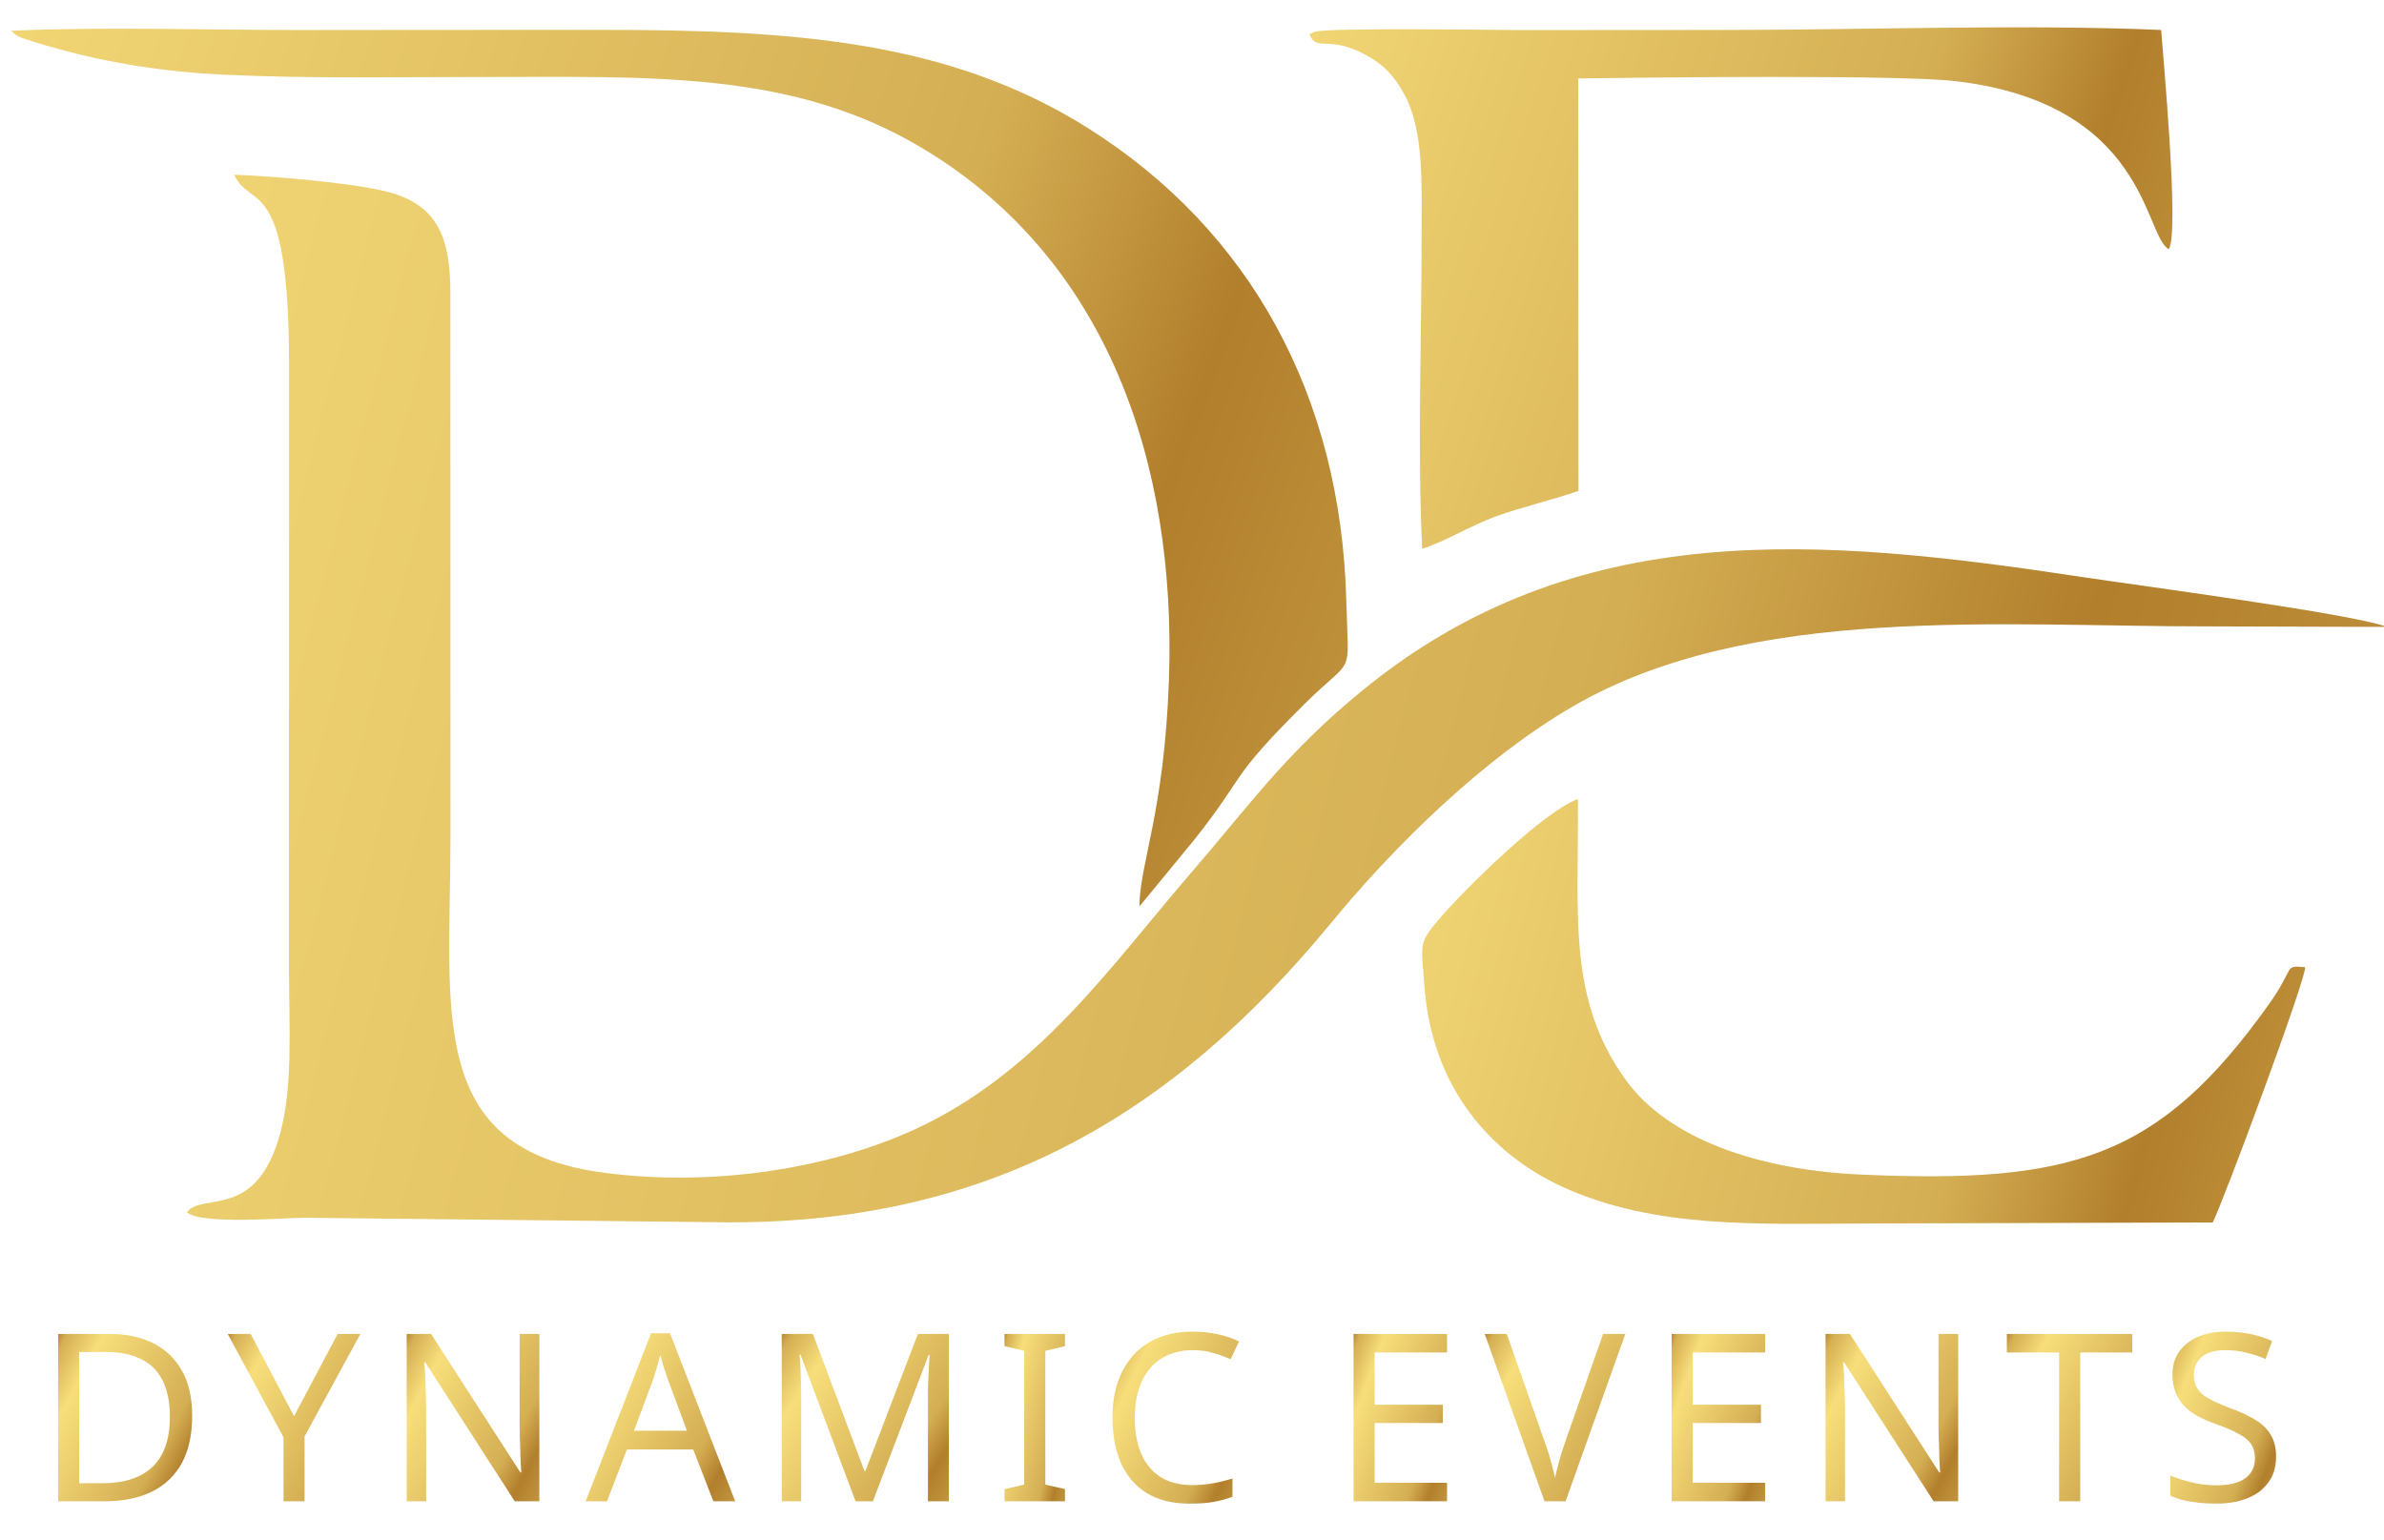 <?xml version="1.0" encoding="UTF-8"?>
<!DOCTYPE svg PUBLIC "-//W3C//DTD SVG 1.1//EN" "http://www.w3.org/Graphics/SVG/1.1/DTD/svg11.dtd">
<!-- Creator: CorelDRAW (Evaluation Version) -->
<svg xmlns="http://www.w3.org/2000/svg" xml:space="preserve" width="6.5in" height="4.2in" version="1.1" style="shape-rendering:geometricPrecision; text-rendering:geometricPrecision; image-rendering:optimizeQuality; fill-rule:evenodd; clip-rule:evenodd"
viewBox="0 0 6500 4200"
 xmlns:xlink="http://www.w3.org/1999/xlink"
 xmlns:xodm="http://www.corel.com/coreldraw/odm/2003">
 <defs>
  <style type="text/css">
   <![CDATA[
    .fil0 {fill:url(#id0)}
    .fil1 {fill:url(#id1)}
    .fil3 {fill:url(#id2)}
    .fil2 {fill:url(#id3)}
    .fil14 {fill:url(#id4);fill-rule:nonzero}
    .fil5 {fill:url(#id5);fill-rule:nonzero}
    .fil9 {fill:url(#id6);fill-rule:nonzero}
    .fil10 {fill:url(#id7);fill-rule:nonzero}
    .fil8 {fill:url(#id8);fill-rule:nonzero}
    .fil7 {fill:url(#id9);fill-rule:nonzero}
    .fil16 {fill:url(#id10);fill-rule:nonzero}
    .fil13 {fill:url(#id11);fill-rule:nonzero}
    .fil4 {fill:url(#id12);fill-rule:nonzero}
    .fil6 {fill:url(#id13);fill-rule:nonzero}
    .fil15 {fill:url(#id14);fill-rule:nonzero}
    .fil11 {fill:url(#id15);fill-rule:nonzero}
    .fil12 {fill:url(#id16);fill-rule:nonzero}
   ]]>
  </style>
  <linearGradient id="id0" gradientUnits="userSpaceOnUse" x1="9756.67" y1="3395.6" x2="-2573.33" y2="174.55">
   <stop offset="0" style="stop-opacity:1; stop-color:#F7DE7B"/>
   <stop offset="0.122" style="stop-opacity:1; stop-color:#D5AF54"/>
   <stop offset="0.341" style="stop-opacity:1; stop-color:#B27F2C"/>
   <stop offset="0.439" style="stop-opacity:1; stop-color:#D4AE53"/>
   <stop offset="0.839" style="stop-opacity:1; stop-color:#F7DE7B"/>
   <stop offset="0.961" style="stop-opacity:1; stop-color:#D5AF54"/>
   <stop offset="1" style="stop-opacity:1; stop-color:#B27F2C"/>
  </linearGradient>
  <linearGradient id="id1" gradientUnits="userSpaceOnUse" xlink:href="#id0" x1="7165.49" y1="1534.32" x2="2371.07" y2="-71.79">
  </linearGradient>
  <linearGradient id="id2" gradientUnits="userSpaceOnUse" xlink:href="#id0" x1="5617.9" y1="2535.39" x2="-1834.07" y2="-177.78">
  </linearGradient>
  <linearGradient id="id3" gradientUnits="userSpaceOnUse" xlink:href="#id0" x1="7575.8" y1="3352.82" x2="2660.05" y2="2053.13">
  </linearGradient>
  <linearGradient id="id4" gradientUnits="userSpaceOnUse" xlink:href="#id0" x1="5570.81" y1="4025.32" x2="4941.5" y2="3693.02">
  </linearGradient>
  <linearGradient id="id5" gradientUnits="userSpaceOnUse" xlink:href="#id0" x1="1214.28" y1="4025.34" x2="584.96" y2="3693.02">
  </linearGradient>
  <linearGradient id="id6" gradientUnits="userSpaceOnUse" xlink:href="#id0" x1="3039.3" y1="3900.92" x2="2692.53" y2="3817.45">
  </linearGradient>
  <linearGradient id="id7" gradientUnits="userSpaceOnUse" xlink:href="#id0" x1="3608.76" y1="4010.72" x2="2989.59" y2="3707.28">
  </linearGradient>
  <linearGradient id="id8" gradientUnits="userSpaceOnUse" xlink:href="#id0" x1="2833.97" y1="4092.93" x2="2131.12" y2="3625.41">
  </linearGradient>
  <linearGradient id="id9" gradientUnits="userSpaceOnUse" xlink:href="#id0" x1="2246.67" y1="4057.15" x2="1575.35" y2="3659.24">
  </linearGradient>
  <linearGradient id="id10" gradientUnits="userSpaceOnUse" xlink:href="#id0" x1="6414.33" y1="3971.43" x2="5865.03" y2="3746.58">
  </linearGradient>
  <linearGradient id="id11" gradientUnits="userSpaceOnUse" xlink:href="#id0" x1="5003.44" y1="3951.93" x2="4505.16" y2="3766.44">
  </linearGradient>
  <linearGradient id="id12" gradientUnits="userSpaceOnUse" xlink:href="#id0" x1="756.7" y1="4028.07" x2="123.65" y2="3690.26">
  </linearGradient>
  <linearGradient id="id13" gradientUnits="userSpaceOnUse" xlink:href="#id0" x1="1702.26" y1="4025.32" x2="1072.94" y2="3693.02">
  </linearGradient>
  <linearGradient id="id14" gradientUnits="userSpaceOnUse" xlink:href="#id0" x1="6039.73" y1="4011.17" x2="5430.74" y2="3707.2">
  </linearGradient>
  <linearGradient id="id15" gradientUnits="userSpaceOnUse" xlink:href="#id0" x1="4136.14" y1="3951.93" x2="3637.85" y2="3766.44">
  </linearGradient>
  <linearGradient id="id16" gradientUnits="userSpaceOnUse" xlink:href="#id0" x1="4668.42" y1="4041" x2="4018.81" y2="3677.37">
  </linearGradient>
 </defs>
 <g id="Layer_x0020_1">
  <path class="fil0" d="M788.12 993.87l0.01 1667.05c0.05,143.41 10.78,304.5 -25.19,433.08 -65.65,234.65 -211.32,155.88 -253.47,211.24 38.23,34.96 270.52,15.06 320.62,15.02l1114.76 12.14c742.77,13.91 1251.78,-289.85 1685.19,-816.91 175.97,-214 416.79,-449 658.31,-589.35 484.02,-281.28 1168.36,-217.53 1737.2,-218.22l482.26 1.41c-89.31,-35.22 -684.08,-113.8 -828.3,-135.68 -720.11,-109.26 -1382.06,-167.98 -1965.63,309.51 -207.42,169.71 -303.57,308.04 -470.4,501.43 -216.17,250.58 -416.68,544.09 -754.98,697.4 -234.1,106.09 -549.9,154.54 -842.97,115.46 -486.54,-64.88 -417.24,-437.95 -417.36,-914.94l-0.19 -1482.96c0.17,-159.41 -39.3,-245.4 -180.15,-278.7 -98.29,-23.24 -304.77,-40.6 -409.07,-44.43 43.16,98.2 149.33,-9.56 149.37,517.44l-0.02 0.01z"/>
  <path class="fil1" d="M3570.4 93.87c20.44,48.93 48.8,0.54 150.93,54.53 50.08,26.48 79.34,57.32 107.02,107.73 55.21,100.57 47.42,250.8 47.61,379.78 0.42,278.08 -11.77,586.69 1.65,860.58 63.89,-20.52 132.41,-63.56 199.62,-87.99 74.5,-27.09 149.91,-43.49 226.54,-70l-0.66 -1124.61c195.37,-2.83 874.56,-10.67 1029.03,7.44 521.02,61.09 513.22,420.09 580.92,458.2 30.48,-40.22 -17.64,-551.13 -20.65,-597.84 -375.25,-15.97 -786.52,-0.51 -1165.72,-0.05 -194.31,0.24 -388.65,0.36 -582.96,0.38 -39.4,0 -521.32,-7.27 -558.46,4.58 -2.35,0.75 -5.74,2.75 -7.57,3.44 -1.82,0.69 -5.09,2.18 -7.3,3.81l0 0.02z"/>
  <path class="fil2" d="M6033.05 3333.13c28.7,-56.15 256.13,-668.3 251.93,-696.07 -60.5,-4.86 -25.37,-1.69 -99.41,102.11 -299.87,420.41 -538.84,488.85 -1111.27,463.48 -281.17,-12.46 -525.73,-97.56 -641.57,-257.96 -160.85,-222.7 -127.85,-452.15 -130.44,-766 -94.17,34.47 -303.36,240.4 -376.86,325.24 -60.01,69.28 -49.52,71.09 -42.07,180.57 19.07,280.13 181.48,463.09 379.67,552.86 251.96,114.13 533.09,99.21 831.84,98.69 312.74,-0.54 625.44,-2.35 938.19,-2.93l-0 0.01z"/>
  <path class="fil3" d="M3106.54 2471.69l146.69 -178.36c147.98,-185.52 91.17,-163.07 303.06,-373.3 138.49,-137.4 119.99,-64.63 114.42,-281.78 -14.36,-560.5 -263.54,-1010.78 -703.44,-1288.34 -378.81,-239.02 -804.05,-268.89 -1329.24,-268.42 -265.91,0.24 -531.83,-0.14 -797.73,0.41 -264.43,0.54 -548.56,-9.65 -810.39,1.95 19.64,17.35 20.95,16.69 56.6,28.31 26.65,8.69 48.43,14.37 70.69,20.62 144.62,40.59 297.78,63.5 450.93,70.79 233.15,11.1 469.03,6.36 702.63,6.36 470.41,0 853.72,-18.17 1210.04,197.71 496.74,300.96 687.07,851.75 666.35,1445.33 -12.66,362.45 -79.19,497.94 -80.6,618.72l-0.01 0z"/>
  <path class="fil4" d="M523.93 3860.85c0,51.11 -9.58,93.92 -28.11,128.41 -19.17,34.5 -46.64,60.69 -81.78,77.94 -35.14,17.25 -77.94,26.19 -128.41,26.19l-127.13 0 0 -456.16 140.55 0c46,0 85.61,8.31 119.47,25.56 33.86,17.25 59.42,42.17 77.94,75.39 18.52,32.58 27.47,73.47 27.47,122.66l0 0.01zm-60.69 1.92c0,-40.25 -7.03,-73.47 -20.44,-99.67 -13.42,-26.19 -32.58,-45.36 -58.78,-57.5 -25.56,-12.78 -56.86,-19.17 -93.28,-19.17l-74.75 0 0 357.77 61.97 0c61.97,0 107.97,-15.33 138.63,-45.36 31.31,-30.67 46.64,-76.02 46.64,-136.08l0.01 0z"/>
  <polygon id="_1" class="fil5" points="801.7,3861.48 920.53,3637.24 982.5,3637.24 830.45,3916.43 830.45,4093.39 772.95,4093.39 772.95,3918.98 620.9,3637.24 683.51,3637.24 "/>
  <path id="_2" class="fil6" d="M1470.47 4093.39l-67.08 0 -244.05 -378.85 -2.56 0c0.64,9.58 1.92,21.08 2.56,34.5 0.64,13.42 0.64,28.11 1.28,43.44 0.64,14.69 1.28,30.03 1.28,46l0 254.91 -53.02 0 0 -456.16 66.44 0 243.41 377.57 2.56 0c-0.64,-7.03 -1.28,-17.25 -1.92,-30.67 -0.64,-13.42 -0.64,-28.75 -1.28,-44.72 -0.64,-15.97 -1.28,-31.3 -1.28,-44.72l0 -257.47 53.67 0 0 456.16 -0.01 0.01z"/>
  <path id="_3" class="fil7" d="M1945.01 4093.39l-54.94 -141.19 -180.8 0 -54.3 141.19 -58.14 0 178.24 -458.07 51.75 0 177.61 458.07 -59.42 0zm-123.3 -330.3c-1.28,-3.19 -3.19,-9.58 -6.39,-18.53 -3.2,-8.94 -5.75,-17.89 -8.94,-27.47 -2.56,-9.58 -4.47,-17.25 -6.39,-22.36 -1.92,8.31 -4.47,17.25 -7.03,26.19 -1.92,8.31 -4.47,16.61 -7.03,23.64 -1.92,7.03 -3.83,13.42 -5.75,18.53l-51.75 138 144.39 0 -51.11 -138 0.01 -0z"/>
  <path id="_4" class="fil8" d="M2332.67 4093.39l-150.14 -399.94 -2.56 0c0.64,8.31 1.92,19.17 2.56,32.58 0.64,13.42 0.64,27.47 1.28,43.44 0.64,15.33 0.64,31.31 0.64,47.28l0 276.63 -53.02 0 0 -456.16 84.97 0 140.55 373.74 2.56 0 143.11 -373.74 84.33 0 0 456.16 -56.86 0 0 -280.46c0,-14.7 0,-30.03 0.64,-44.72 0.64,-14.7 1.28,-28.11 1.92,-40.89 0.64,-13.42 1.28,-24.28 1.91,-33.22l-2.56 0 -152.05 399.3 -47.28 0 -0 0z"/>
  <polygon id="_5" class="fil9" points="2903.69,4093.39 2738.86,4093.39 2738.86,4060.17 2792.52,4048.04 2792.52,3683.24 2738.86,3670.46 2738.86,3637.24 2903.69,3637.24 2903.69,3670.46 2850.02,3683.24 2850.02,4048.04 2903.69,4060.17 "/>
  <path id="_6" class="fil10" d="M3251.74 3681.33c-24.28,0 -46,4.47 -65.8,12.78 -19.8,8.3 -36.41,20.44 -49.83,36.41 -13.42,15.97 -24.28,35.14 -31.31,57.5 -7.03,23 -10.86,48.56 -10.86,77.3 0,37.69 5.75,70.28 17.25,97.75 12.14,27.47 29.39,49.19 52.39,63.89 23.64,14.69 52.39,22.36 87.52,22.36 19.81,0 38.97,-1.92 56.86,-5.11 17.89,-3.19 35.14,-7.67 52.39,-12.78l0 49.83c-17.25,6.39 -34.5,10.86 -53.03,14.06 -17.89,3.19 -39.61,4.47 -64.52,4.47 -46.64,0 -84.97,-9.58 -116.28,-28.75 -31.31,-19.17 -54.31,-46.64 -70.28,-81.78 -15.33,-35.14 -23,-76.67 -23,-124.58 0,-34.5 4.47,-65.8 14.06,-94.56 9.58,-28.75 23.64,-53.02 42.17,-74.11 18.53,-21.08 41.53,-37.06 69,-48.56 27.47,-10.86 58.78,-16.61 93.92,-16.61 23.64,0 46,2.56 67.72,7.03 21.72,4.47 40.89,11.5 58.14,19.8l-23 48.56c-14.06,-6.39 -30.03,-12.14 -47.28,-17.25 -17.25,-5.11 -35.78,-7.67 -56.22,-7.67l-0.01 0.02z"/>
  <polygon id="_7" class="fil11" points="3945.42,4093.39 3690.51,4093.39 3690.51,3637.24 3945.42,3637.24 3945.42,3687.72 3748,3687.72 3748,3830.19 3933.92,3830.19 3933.92,3880.02 3748,3880.02 3748,4042.93 3945.42,4042.93 "/>
  <path id="_8" class="fil12" d="M4431.46 3637.24l-162.91 456.16 -57.5 0 -162.91 -456.16 60.06 0 102.86 292.61c4.47,12.14 8.94,24.28 12.14,35.78 3.19,11.5 6.39,22.36 8.94,33.22 3.19,10.22 5.75,20.44 7.67,30.67 1.92,-10.22 4.47,-20.44 7.67,-31.31 2.56,-10.86 5.75,-21.72 8.94,-33.22 3.83,-11.5 7.67,-23.64 12.14,-36.42l102.22 -291.33 60.69 0 -0.01 0z"/>
  <polygon id="_9" class="fil13" points="4812.73,4093.39 4557.82,4093.39 4557.82,3637.24 4812.73,3637.24 4812.73,3687.72 4615.32,3687.72 4615.32,3830.19 4801.23,3830.19 4801.23,3880.02 4615.32,3880.02 4615.32,4042.93 4812.73,4042.93 "/>
  <path id="_10" class="fil14" d="M5339.03 4093.39l-67.08 0 -244.05 -378.85 -2.56 0c0.64,9.58 1.92,21.08 2.56,34.5 0.64,13.42 0.64,28.11 1.28,43.44 0.64,14.69 1.28,30.03 1.28,46l0 254.91 -53.02 0 0 -456.16 66.44 0 243.41 377.57 2.56 0c-0.64,-7.03 -1.28,-17.25 -1.92,-30.67 -0.64,-13.42 -0.64,-28.75 -1.28,-44.72 -0.64,-15.97 -1.28,-31.3 -1.28,-44.72l0 -257.47 53.67 0 0 456.16 -0.01 0.01z"/>
  <polygon id="_11" class="fil15" points="5671.74,4093.39 5614.24,4093.39 5614.24,3687.72 5471.78,3687.72 5471.78,3637.24 5813.57,3637.24 5813.57,3687.72 5671.74,3687.72 "/>
  <path id="_12" class="fil16" d="M6205.71 3971.37c0,27.47 -6.39,50.47 -19.81,69 -13.42,19.17 -31.94,33.86 -56.86,44.08 -24.28,10.22 -53.03,15.33 -86.25,15.33 -17.25,0 -33.22,-0.64 -49.19,-2.56 -15.33,-1.92 -29.39,-3.83 -42.17,-7.03 -12.78,-3.2 -24.28,-7.67 -33.86,-12.14l0 -54.94c15.33,7.03 34.5,12.78 56.86,18.53 23,5.75 46.64,8.3 70.92,8.3 22.36,0 41.53,-3.19 56.86,-8.94 15.33,-5.75 26.83,-14.7 34.5,-25.56 7.67,-10.86 11.5,-24.28 11.5,-38.97 0,-14.69 -3.19,-27.47 -9.58,-37.69 -6.39,-10.22 -17.25,-19.81 -33.22,-28.11 -15.33,-8.94 -37.06,-18.53 -64.53,-28.11 -19.81,-7.03 -37.06,-14.7 -51.75,-23 -14.7,-8.31 -26.83,-17.89 -36.42,-28.75 -9.58,-10.86 -17.25,-23 -21.72,-36.41 -5.11,-13.42 -7.67,-29.39 -7.67,-47.28 0,-24.28 6.39,-44.72 18.53,-61.97 12.14,-17.25 29.39,-30.67 51.11,-40.25 22.36,-9.58 47.28,-14.06 76.03,-14.06 24.92,0 47.91,2.56 69,7.03 21.08,4.47 39.61,10.86 56.86,18.53l-17.89 49.19c-15.97,-7.03 -33.22,-12.78 -51.75,-17.25 -18.53,-4.47 -37.69,-7.03 -57.5,-7.03 -19.17,0 -35.14,2.56 -47.91,8.31 -12.78,5.75 -22.36,13.42 -28.75,23.64 -6.39,9.58 -9.58,21.08 -9.58,34.5 0,15.33 3.2,28.11 9.58,38.33 6.39,10.22 16.61,19.17 31.31,27.47 14.69,8.31 33.86,16.61 58.78,26.19 26.83,9.58 49.83,20.44 68.36,31.94 18.53,10.86 31.94,24.28 41.53,40.25 9.58,15.97 14.7,35.78 14.7,59.42l-0.02 0.01z"/>
 </g>
</svg>
